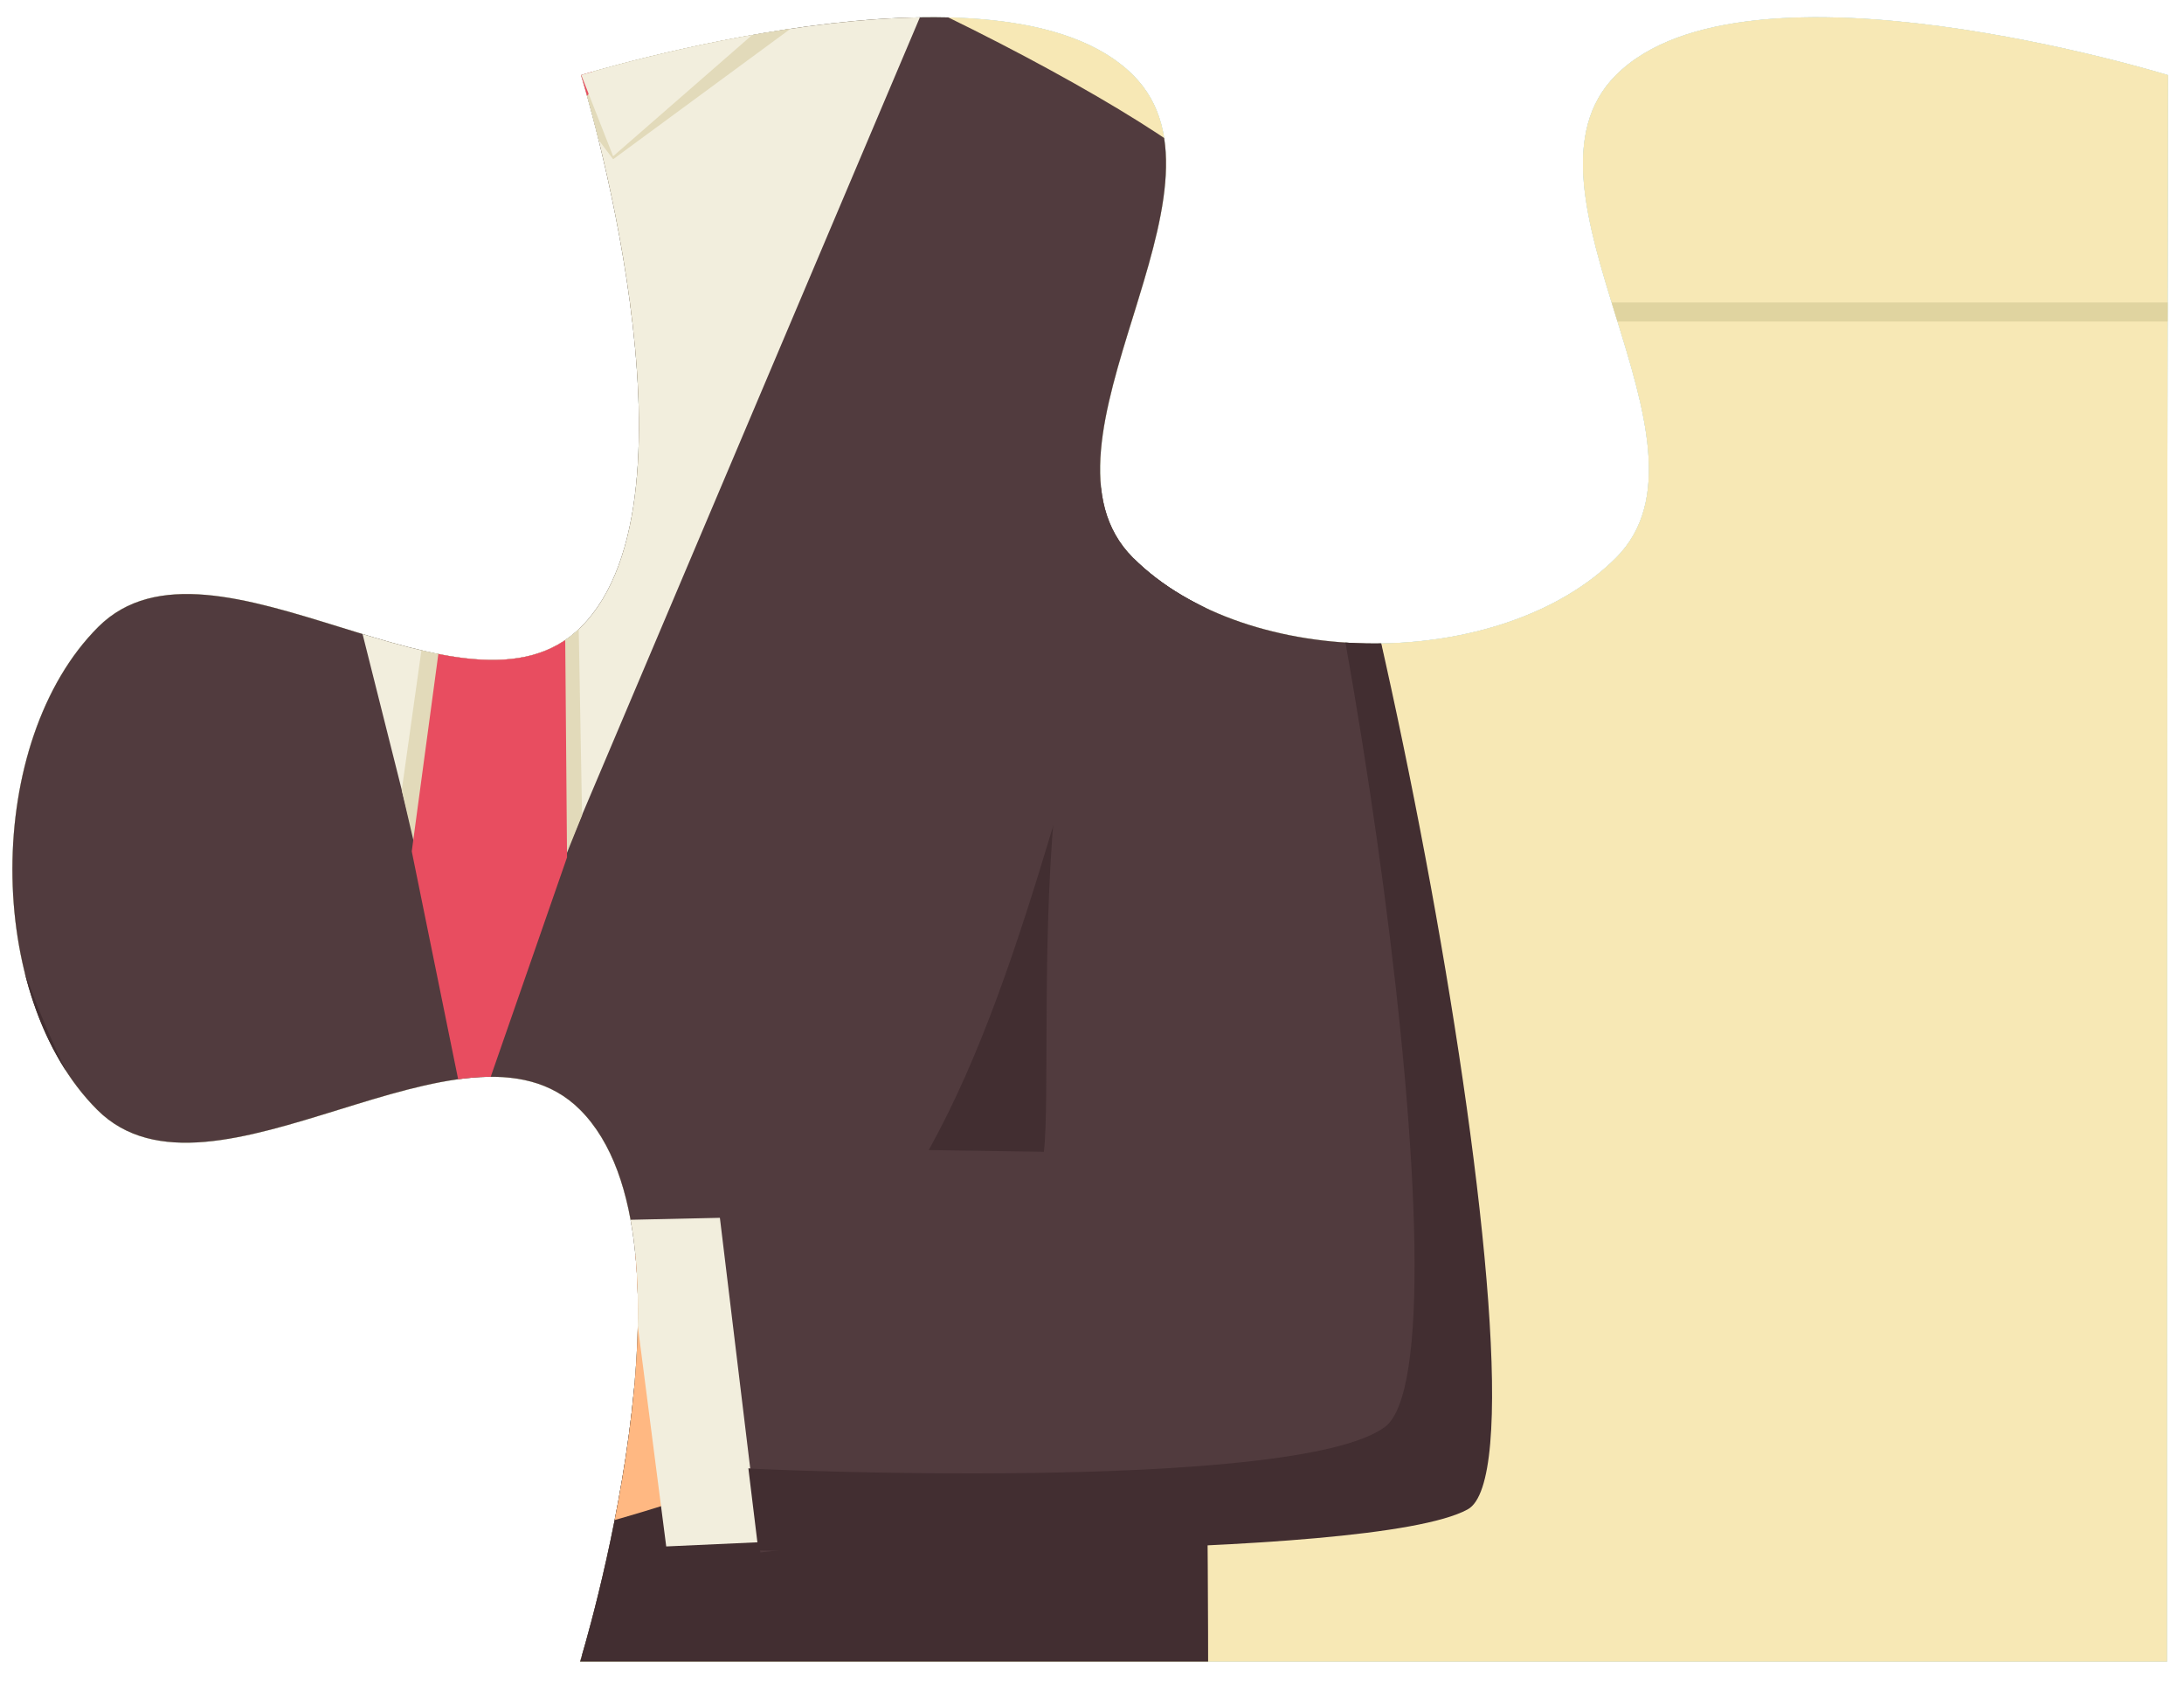<?xml version="1.0" encoding="UTF-8" standalone="no"?>
<!DOCTYPE svg PUBLIC "-//W3C//DTD SVG 1.1//EN" "http://www.w3.org/Graphics/SVG/1.1/DTD/svg11.dtd">
<svg width="100%" height="100%" viewBox="0 0 218 168" version="1.1" xmlns="http://www.w3.org/2000/svg" xmlns:xlink="http://www.w3.org/1999/xlink" xml:space="preserve" xmlns:serif="http://www.serif.com/" style="fill-rule:evenodd;clip-rule:evenodd;stroke-linejoin:round;stroke-miterlimit:2;">
    <path id="path" d="M216.3,165.9L57.9,165.9C57.9,165.9 70.9,123.8 57.9,110.8C46.5,99.4 21.1,122.2 9.7,110.8C-1.6,99.5 -1.6,74 9.8,62.6C21.2,51.2 46.6,74 58,62.6C71,49.6 58,7.5 58,7.5C58,7.5 100.1,-5.5 113.1,7.5C124.5,18.9 101.7,44.3 113.1,55.7C124.5,67.1 149.9,67.1 161.3,55.7C172.7,44.3 149.9,18.9 161.3,7.5C174.3,-5.5 216.4,7.5 216.4,7.5C216.3,60.4 216.3,113.1 216.3,165.9Z" style="fill:rgb(82,173,225);fill-rule:nonzero;"/>
    <clipPath id="_clip1">
        <path id="path1" serif:id="path" d="M216.3,165.9L57.9,165.9C57.9,165.9 70.9,123.8 57.9,110.8C46.5,99.4 21.1,122.2 9.7,110.8C-1.6,99.5 -1.6,74 9.8,62.6C21.2,51.2 46.6,74 58,62.6C71,49.6 58,7.5 58,7.5C58,7.5 100.1,-5.5 113.1,7.5C124.5,18.9 101.7,44.3 113.1,55.7C124.5,67.1 149.9,67.1 161.3,55.7C172.7,44.3 149.9,18.9 161.3,7.5C174.3,-5.5 216.4,7.5 216.4,7.5C216.3,60.4 216.3,113.1 216.3,165.9Z" clip-rule="nonzero"/>
    </clipPath>
    <g clip-path="url(#_clip1)">
        <g>
            <g>
                <rect x="-425.8" y="-162" width="647.4" height="337.6" style="fill:rgb(249,240,202);"/>
                <path d="M-422.3,174.1L225.1,174.1L225.1,-165.7C116.1,-32.6 -153,169.8 -422.3,126.9C-422.5,126.9 -422.3,174.1 -422.3,174.1Z" style="fill:rgb(247,232,181);fill-rule:nonzero;"/>
                <g>
                    <path d="M223.9,30.2L-425.8,30.2L-425.8,32.1L223.9,32.1L223.9,30.2Z" style="fill:rgb(224,212,160);fill-rule:nonzero;"/>
                </g>
            </g>
        </g>
        <g>
            <path d="M107.1,164.4C112.9,129.7 125.1,26.1 123,19.8C120.9,13.5 70.3,-12.3 59.2,-10.2C48.2,-8.1 -0.7,4 -7,12.9C-13.3,21.8 -7.5,166.4 -7.5,166.4L107.1,164.4Z" style="fill:rgb(81,59,62);fill-rule:nonzero;"/>
            <g>
                <path d="M-6.7,50C-3.2,100.2 14.9,136.2 46.9,138.9C101.8,143.5 99.7,83.7 120,37.8C118.2,66.5 122.9,196.4 119,207.4C115.1,218.4 -3.6,221.6 -6,209C-8.4,196.4 -9.9,106.9 -10,61.9C-9.9,36.7 -7.8,34.7 -6.7,50Z" style="fill:rgb(66,46,49);fill-rule:nonzero;"/>
            </g>
            <path d="M53.6,120.2C52.3,119.5 45.7,113.6 43.5,112.5C41.3,111.3 38.6,114.9 39.1,116.9C39.6,118.8 44.1,122.9 47,126.3C49.6,129.3 56.4,132.7 61.8,134.1L65.9,126.6C65.8,126.5 54.9,120.9 53.6,120.2Z" style="fill:rgb(255,149,102);fill-rule:nonzero;"/>
            <path d="M43.4,114.7C42.8,116.6 38.1,120.4 35,123.6C32.2,126.5 25.2,129.5 19.8,130.6L16.1,122.9C16.1,122.9 27.3,117.9 28.7,117.3C30.1,116.7 37,111.2 39.2,110.1C41.5,109.1 44.1,112.8 43.4,114.7Z" style="fill:rgb(255,184,130);fill-rule:nonzero;"/>
            <path d="M24.6,119.1C23.4,121.8 27.5,126.6 38.3,118.1C40.4,116.5 42.1,115.9 43.5,114.2C43.5,114.3 43.5,114.5 43.4,114.6C42.8,116.5 38.1,120.3 35,123.5C32.2,126.4 25.2,129.4 19.8,130.5L16.1,122.8C16.1,122.9 20.9,120.8 24.6,119.1Z" style="fill:rgb(255,149,102);fill-rule:nonzero;"/>
            <path d="M19.9,126.7C25.3,126.3 32.6,123.3 35,124.5C37.4,125.7 41.2,149 40.4,153.2C39.5,157.5 16,150 16,150L19.9,126.7Z" style="fill:rgb(255,149,102);fill-rule:nonzero;"/>
            <path d="M63.7,126.7C58.8,126.3 52.1,123.3 49.9,124.5C47.7,125.7 44.2,149 45,153.2C45.8,157.4 69.6,149.2 69.6,149.2L63.7,126.7Z" style="fill:rgb(255,184,130);fill-rule:nonzero;"/>
            <path d="M28.4,149C29.8,147.6 36.9,146.9 39,146.8C41.2,146.7 49.3,146.2 55,147L51.9,155.1C51.9,155.1 41.5,154.3 40,154.2C38.5,154.1 32.4,155.1 29.9,155C27.5,155 26.9,150.5 28.4,149Z" style="fill:rgb(255,184,130);fill-rule:nonzero;"/>
            <path d="M29,123.9C30.6,122.7 38.8,121.3 40.9,121C43.1,120.8 50.6,122.9 55.7,125L51.9,132.7C51.9,132.7 41.7,129 40.2,128.8C38.7,128.6 32.5,130.4 30.1,130C27.5,129.7 27.4,125.1 29,123.9Z" style="fill:rgb(255,184,130);fill-rule:nonzero;"/>
            <path d="M52.3,125.6C50.6,124.4 43.6,125.1 41.4,125.5C39.2,125.8 32.2,127.6 26.7,129.5L30.4,136.5C30.4,136.5 40.5,133.6 42,133.2C43.5,132.8 49.6,132.6 52,132C54.3,131.5 54,126.8 52.3,125.6Z" style="fill:rgb(255,149,102);fill-rule:nonzero;"/>
            <path d="M75.7,121.5L62.3,121.8L66.5,154.4L77.5,153.9L75.7,121.5Z" style="fill:rgb(242,238,221);fill-rule:nonzero;"/>
            <path d="M52.1,126C50.4,124.8 43.4,125.5 41.2,125.9C39,126.2 32,128 26.5,129.9L30.2,136.9C30.2,136.9 40.3,134 41.8,133.6C43.3,133.2 49.4,133 51.8,132.4C54.2,131.8 53.8,127.1 52.1,126Z" style="fill:rgb(255,184,130);fill-rule:nonzero;"/>
            <path d="M40,126.1C39.3,126.7 38.9,127.3 38.9,128C38.9,130.2 42.7,130.5 47.2,130.5C49.8,130.5 51.9,131.4 53.3,130.4C53.1,131.4 52.6,132.2 51.7,132.4C49.3,133 43.1,133.2 41.7,133.6C40.2,134 30.1,136.9 30.1,136.9L26.4,129.9C31.2,128.2 37.1,126.7 40,126.1Z" style="fill:rgb(255,149,102);fill-rule:nonzero;"/>
            <path d="M54.3,145.7C52.9,147.1 45.8,147.8 43.7,147.9C41.5,148 33.4,148.6 27.7,147.8L30.7,139.7C30.7,139.7 41.2,140.5 42.7,140.6C44.2,140.7 50.3,139.7 52.8,139.8C55.2,139.7 55.8,144.2 54.3,145.7Z" style="fill:rgb(255,149,102);fill-rule:nonzero;"/>
            <path d="M54.3,145.7C52.9,147.1 45.8,147.8 43.7,147.9C41.5,148 33.4,148.6 27.7,147.8L30.7,139.7C30.7,139.7 41.2,140.5 42.7,140.6C44.2,140.7 50.3,139.7 52.8,139.8C55.2,139.7 55.8,144.2 54.3,145.7Z" style="fill:rgb(255,149,102);fill-rule:nonzero;"/>
            <path d="M44.3,144.9C44.1,143.2 48,140.4 51.1,140C54.2,139.7 54.6,140.9 54.8,142.6C55,144.3 54.9,146 51.8,146.3C48.7,146.7 44.5,146.7 44.3,144.9Z" style="fill:rgb(255,184,130);fill-rule:nonzero;"/>
            <path d="M30.6,137.9C31.8,136.3 39.4,132.8 41.4,132C43.4,131.2 51.2,131.3 56.6,132L55,139.1C55,139.1 44.6,140.5 43.2,140.6C41.7,140.8 35.4,143.3 32.9,143.6C30.5,143.9 29.3,139.5 30.6,137.9Z" style="fill:rgb(255,184,130);fill-rule:nonzero;"/>
            <path d="M20.1,121.5L6.7,121.8L10.9,154.4L21.9,153.9L20.1,121.5Z" style="fill:rgb(242,238,221);fill-rule:nonzero;"/>
            <path d="M-19.7,118.2C-19.6,113.4 -9.1,100 -6.7,87C-0.4,53.2 2.9,4.6 -5.9,11.5C-18,21 -66.3,110.9 -66.5,149.2L14.6,155.3L13.8,115.9L-19.7,118.2Z" style="fill:rgb(81,59,62);fill-rule:nonzero;"/>
            <path d="M-5.9,11.5C-5.7,11.4 -5.6,11.3 -5.4,11.2C-23.6,37.1 -67.6,135 -61.6,144.4C-55.6,153.8 14.3,146.4 14.3,146.4L14.5,155.3C14.5,155.3 -64.4,161.2 -69.7,149.2C-75,137.2 -18,21 -5.9,11.5Z" style="fill:rgb(66,46,49);fill-rule:nonzero;"/>
            <path d="M104.2,115C104.8,109.6 103.9,92.8 105.5,78.4C108.8,47.8 116.1,13.5 123.2,19.8C133.5,29.1 149.2,109.4 144.3,146.9L75.9,155L71,114.5L104.2,115Z" style="fill:rgb(81,59,62);fill-rule:nonzero;"/>
            <path d="M138.2,142.5C147.3,135.9 133.7,46.8 123.9,20.6C134.5,33.4 156.2,145.4 146.5,150.7C136.8,156 75.7,154.8 75.7,154.8L74.7,146.6C74.8,146.7 129.1,149.1 138.2,142.5Z" style="fill:rgb(66,46,49);fill-rule:nonzero;"/>
            <path d="M20.3,0.1C35.8,-4.9 52.7,-11.1 58.7,-12.3C63.9,-13.3 78.7,-5.9 92.3,0.6L47.2,107.1L20.3,0.1Z" style="fill:rgb(242,238,221);fill-rule:nonzero;"/>
            <path d="M47.4,11.6L43.8,15.6L28.9,-2.8L33.9,-5.2L52.6,3.9L81.2,-5.1L85.8,-2.2L61.2,15.9L58.5,12.3L56.9,14.5L58.1,81.4L53.8,92.1L41.8,86.2L40.1,78.9L49.2,14.2L47.4,11.6Z" style="fill:rgb(226,218,186);fill-rule:nonzero;"/>
            <path d="M79.1,-34.8L80.4,-4.8L55.9,1.5L33.1,-4.4L37.2,-38.7L79.1,-34.8Z" style="fill:rgb(255,184,130);fill-rule:nonzero;"/>
            <path d="M46.9,113.5L56.6,85.6L55.9,1.5L52.4,1.1L41.1,85L46.9,113.5Z" style="fill:rgb(232,77,96);fill-rule:nonzero;"/>
            <path d="M52.7,17.5L59.4,8.5L57.7,0.6L50.5,-0.3L47.2,8.5L52.7,17.5Z" style="fill:rgb(232,77,96);fill-rule:nonzero;"/>
            <path d="M61.2,15.6L55.2,0.3L80.7,-9.5L83.9,-4.2L61.2,15.6Z" style="fill:rgb(242,238,221);fill-rule:nonzero;"/>
            <path d="M43.8,15.6L53,-0.5L33.2,-7.6L30.6,-4.2L43.8,15.6Z" style="fill:rgb(242,238,221);fill-rule:nonzero;"/>
        </g>
    </g>
</svg>

